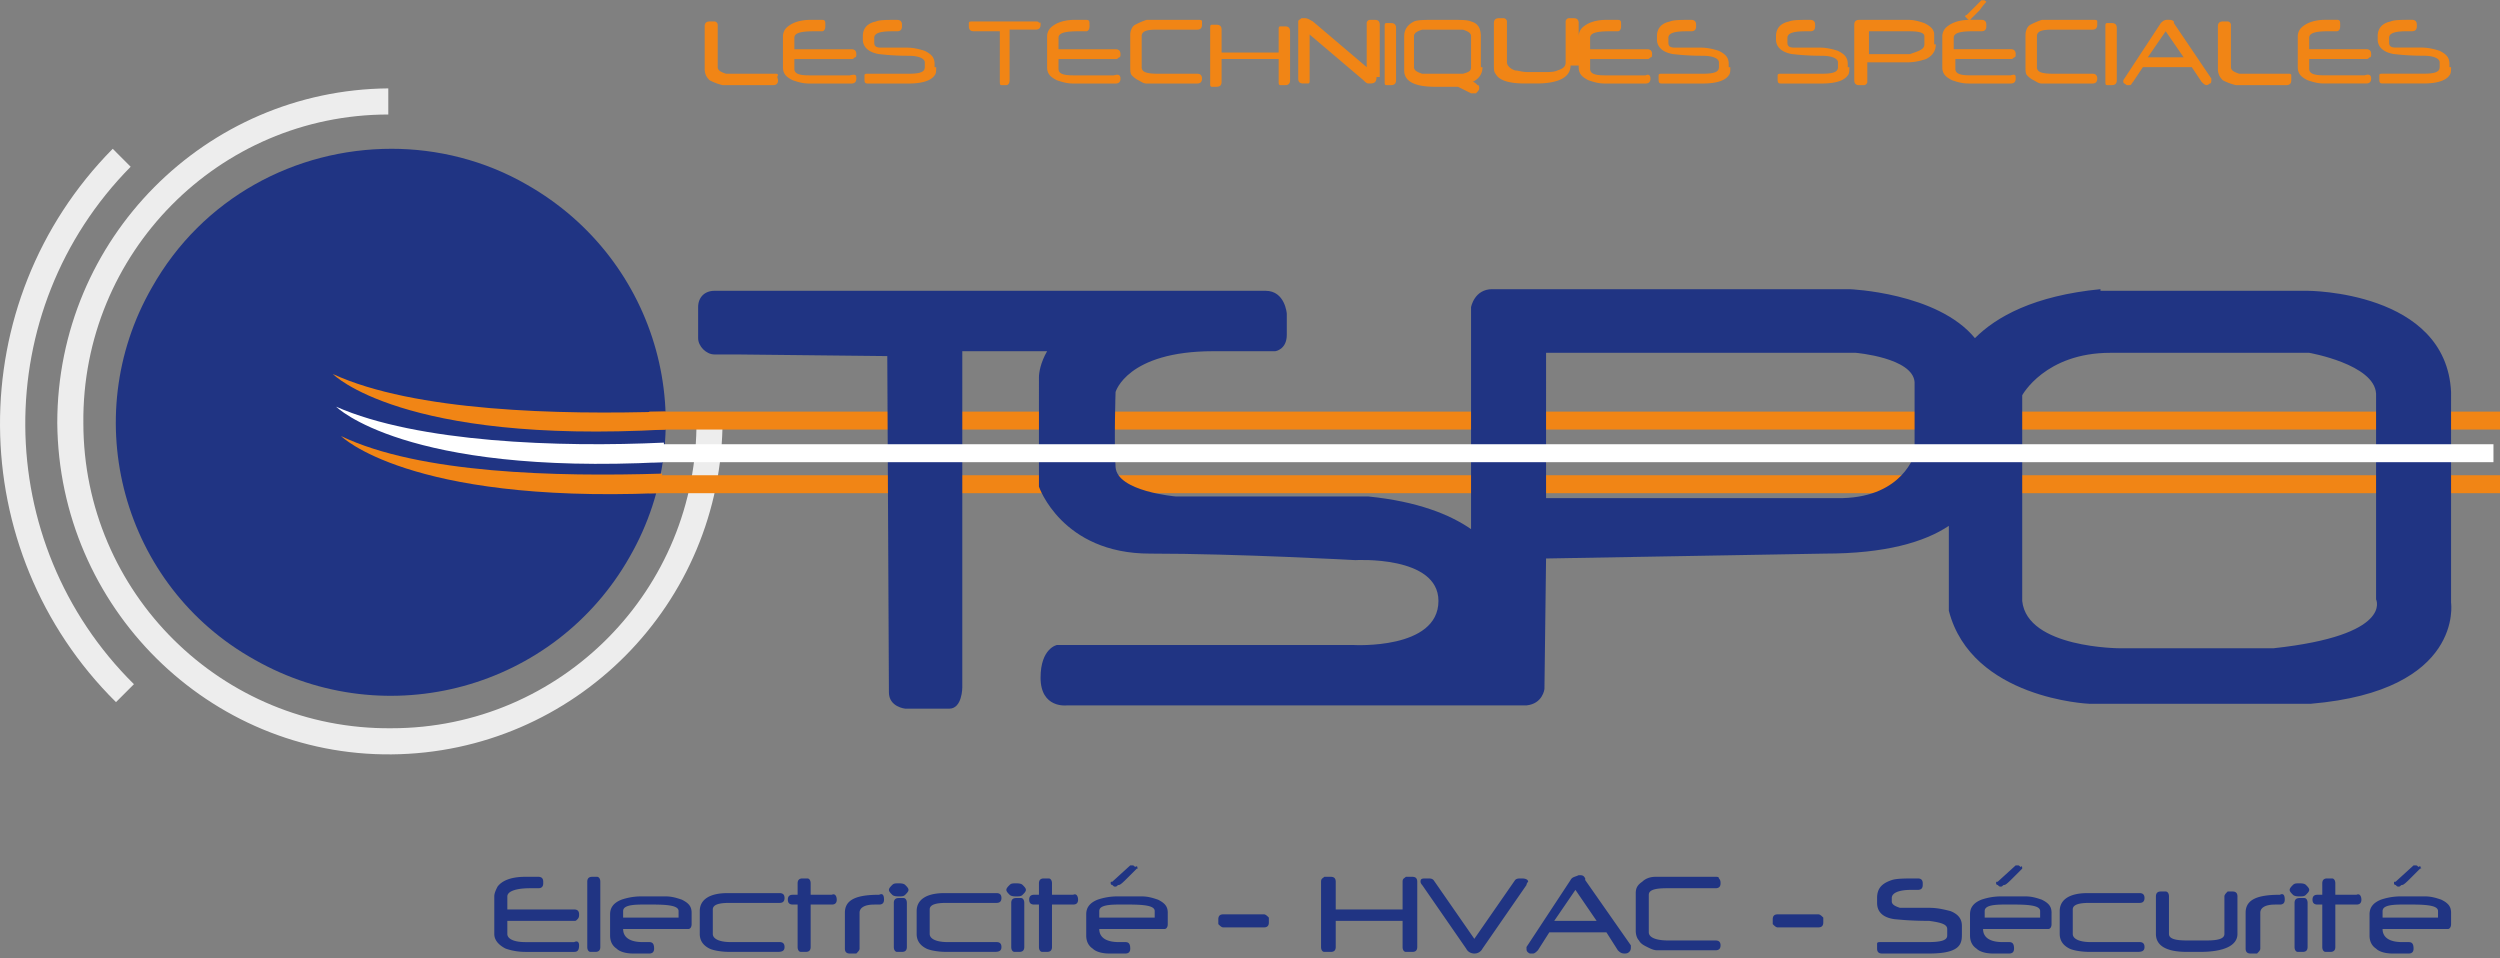<svg xmlns="http://www.w3.org/2000/svg" width="300" height="115" fill="none">
  <rect width="100%" height="100%" fill="#808080" stroke="none"/>
  <path fill="#203483" d="M69.49 113.444c0 .588-.195.784-.586.784h-5.87a7.287 7.287 0 0 1-2.349-.392c-.782-.392-1.37-.979-1.37-1.763v-4.505c0-.392.196-.784.392-1.175.587-.784 1.76-1.176 3.326-1.176H64.6c.391 0 .587.196.587.588v.196c0 .392-.196.587-.587.587h-.979c-1.76 0-2.74.392-2.74.98v1.567h8.024c.391 0 .587.196.587.587 0 .196 0 .392-.196.588-.196.196-.196.196-.391.196H60.88v1.567c0 .588.783.979 2.152.979h5.87c.392-.195.588 0 .588.392ZM72.037 113.64c0 .392-.196.588-.587.588h-.587c-.196 0-.391-.196-.391-.588v-7.835c0-.392.195-.588.587-.588h.587c.195 0 .391.196.391.588v7.835ZM82.994 110.897c0 .392-.195.587-.391.587h-7.827c0 .98.783 1.567 2.348 1.567h.783c.391 0 .587.196.587.784 0 .392-.196.588-.587.588H75.95c-.783 0-1.566-.196-1.957-.588-.587-.392-.783-.979-.783-1.567v-2.546c0-.784.392-1.372 1.37-1.763a7.287 7.287 0 0 1 2.348-.392h2.936c.782 0 1.37.196 1.956.392.783.391 1.174.783 1.174 1.567v1.371Zm-1.565-.784v-.783c0-.588-.978-.784-3.13-.784h-1.175c-1.565 0-2.348.196-2.348.784v.783h6.653ZM94.146 113.637c0 .392-.196.588-.783.588h-5.87c-.978 0-1.957-.196-2.348-.392-.783-.392-1.174-.979-1.174-1.763v-2.742c0-1.371 1.174-2.155 3.326-2.155h6.262c.391 0 .587.196.587.588 0 .392-.196.588-.587.588h-6.066c-1.174 0-1.957.195-1.957.783v2.938c0 .588.783.98 2.153.98h5.87c.391 0 .587.196.587.587ZM100.41 107.959c0 .391-.196.587-.587.587h-2.544v5.093c0 .392-.196.588-.587.588h-.587c-.196 0-.391-.196-.391-.588v-5.093h-.587c-.392 0-.587-.196-.587-.587 0-.392.195-.588.587-.588h.587V106c0-.392.195-.588.587-.588h.587c.195 0 .391.196.391.588v1.371h2.544c.391-.196.587.196.587.588ZM106.083 107.96c0 .392-.195.588-.587.588h-.587c-1.174 0-1.761.391-1.761.979v4.309c0 .196-.195.392-.391.588h-.783c-.391 0-.587-.196-.587-.588v-4.309c0-1.567 1.37-2.155 4.109-2.155.392-.196.587 0 .587.588ZM109.02 106.784c0 .195-.196.391-.392.587-.196.196-.391.196-.783.196-.195 0-.587 0-.782-.196-.196-.196-.392-.392-.392-.587 0-.196.196-.392.392-.588.195-.196.391-.196.782-.196.196 0 .587 0 .783.196.196.196.392.392.392.588Zm-.196 6.855c0 .392-.196.588-.587.588h-.587c-.196 0-.392-.196-.392-.588v-5.288c0-.392.196-.588.587-.588h.587c.196 0 .392.196.392.588v5.288ZM120.174 113.637c0 .392-.196.588-.783.588h-5.87c-.979 0-1.957-.196-2.348-.392-.783-.392-1.174-.979-1.174-1.763v-2.742c0-1.371 1.174-2.155 3.326-2.155h6.262c.391 0 .587.196.587.588 0 .392-.196.588-.587.588h-6.066c-1.174 0-1.957.195-1.957.783v2.938c0 .588.783.98 2.152.98h5.871c.391 0 .587.196.587.587ZM123.109 106.784c0 .195-.196.391-.391.587-.196.196-.392.196-.783.196-.196 0-.587 0-.783-.196-.196-.196-.391-.392-.391-.587 0-.196.195-.392.391-.588.196-.196.391-.196.783-.196.195 0 .587 0 .783.196.195.196.391.392.391.588Zm-.196 6.855c0 .392-.195.588-.587.588h-.587c-.196 0-.391-.196-.391-.588v-5.288c0-.392.195-.588.587-.588h.587c.196 0 .391.196.391.588v5.288ZM129.37 107.959c0 .391-.196.587-.587.587h-2.544v5.093c0 .392-.196.588-.587.588h-.587c-.196 0-.391-.196-.391-.588v-5.093h-.587c-.392 0-.587-.196-.587-.587 0-.392.195-.588.587-.588h.587V106c0-.392.195-.588.587-.588h.587c.195 0 .391.196.391.588v1.371h2.544c.391-.196.587.196.587.588ZM140.131 110.897c0 .392-.196.587-.392.587h-7.827c0 .98.783 1.567 2.348 1.567h.783c.391 0 .587.196.587.784 0 .392-.196.588-.587.588h-1.957c-.783 0-1.565-.196-1.957-.588-.587-.392-.782-.979-.782-1.567v-2.546c0-.784.391-1.372 1.369-1.763a7.29 7.29 0 0 1 2.349-.392H137c.782 0 1.369.196 1.957.392.782.391 1.174.783 1.174 1.567v1.371Zm-1.566-.784v-.783c0-.588-.978-.784-3.131-.784h-1.174c-1.565 0-2.348.196-2.348.784v.783h6.653Zm-2.152-5.876-.979.979c-.587.588-.978.98-1.174.98-.195 0-.195.196-.391.196s-.196 0-.391-.196c-.196 0-.196-.196-.196-.196 0-.196 0-.196.196-.196l2.152-1.959h.196c.195 0 .195 0 .391.196.196-.196.391 0 .196.196.195 0 .195-.196 0 0ZM152.263 110.7c0 .391-.196.587-.587.587h-4.892c-.196 0-.392-.196-.587-.392v-.587c0-.391.195-.587.587-.587h4.892c.195 0 .391.196.587.392v.587ZM170.071 113.64c0 .392-.196.588-.587.588h-.783c-.196 0-.391-.196-.391-.588v-3.134h-8.023v3.134c0 .392-.196.588-.587.588h-.783c-.195 0-.391-.196-.391-.588v-7.835c0-.392.196-.392.391-.588h.783c.391 0 .587.196.587.588v3.33h8.023v-3.33c0-.392.195-.392.391-.588h.783c.391 0 .587.196.587.588v7.835ZM183.181 106.196l-5.283 7.639a1.076 1.076 0 0 1-.978.588c-.392 0-.783-.196-.979-.588l-5.283-7.639c-.196-.196-.196-.392-.196-.392 0-.392.196-.392.783-.392.391 0 .587 0 .783.196l4.892 7.052 4.892-7.052c.195-.196.391-.196.782-.196.587 0 .783.196.783.392 0 0-.196.196-.196.392ZM195.704 113.443v.196c0 .196 0 .391-.196.587-.196.196-.391.196-.587.196-.392 0-.587-.196-.783-.392l-1.37-2.154h-6.848l-1.37 2.154c-.196.196-.391.392-.587.392h-.391c-.392-.196-.392-.392-.392-.587v-.196l5.283-8.031c.196-.392.588-.392.979-.588.391 0 .587 0 .783.392v.196l5.479 7.835Zm-4.11-2.938-2.543-3.722-2.544 3.722h5.087ZM206.466 106.001c0 .392-.195.587-.587.587h-5.87c-1.37 0-2.153.196-2.153.784v4.505c0 .588.783.98 2.349.98h5.674c.392 0 .587.195.587.587 0 .392-.195.588-.587.588H198.835c-.392 0-.783-.196-1.174-.392-.392-.196-.783-.392-.979-.783-.195-.196-.391-.588-.391-1.176v-4.505c0-.588.196-.979.783-1.371.391-.392.978-.588 1.565-.588h7.24c.196 0 .392 0 .392.196.195.196.195.392.195.588ZM218.794 110.7c0 .391-.196.587-.587.587h-4.892c-.196 0-.391-.196-.587-.392v-.587c0-.391.196-.587.587-.587h4.892c.196 0 .391.196.587.392v.587ZM235.427 112.072c0 .392 0 .783-.196 1.175-.391.784-1.565 1.176-3.718 1.176h-5.674c-.392 0-.588-.196-.588-.588v-.588c0-.196.196-.196.392-.196h5.674c1.566 0 2.349-.196 2.349-.783v-.784c0-.587-.783-.783-2.153-.979-2.544 0-3.913-.196-4.109-.196-1.565-.196-2.153-.979-2.153-1.959v-.587c0-1.176.588-1.763 1.762-2.155.587-.196 1.565-.196 3.13-.196.392 0 .587.196.587.588v.196c0 .391-.195.587-.587.587h-.782c-1.566 0-2.348.392-2.348.98v.391c0 .392.391.588.978.784H231.513c.979 0 1.761.196 2.544.392.978.391 1.37.979 1.37 1.763v.979ZM246.186 110.897c0 .392-.195.587-.391.587h-7.827c0 .98.782 1.567 2.348 1.567h.783c.391 0 .587.196.587.784 0 .392-.196.588-.587.588h-1.957c-.783 0-1.566-.196-1.957-.588-.587-.392-.783-.979-.783-1.567v-2.546c0-.784.392-1.372 1.37-1.763a7.288 7.288 0 0 1 2.348-.392h2.935c.783 0 1.37.196 1.957.392.783.391 1.174.783 1.174 1.567v1.371Zm-1.37-.784v-.783c0-.588-.978-.784-3.13-.784h-1.174c-1.566 0-2.349.196-2.349.784v.783h6.653Zm-2.152-5.876-.978.979c-.587.588-.979.98-1.174.98-.196 0-.196.196-.392.196-.195 0-.195 0-.391-.196-.196 0-.196-.196-.196-.196 0-.196 0-.196.196-.196l2.152-1.959h.196c.196 0 .196 0 .391.196.196-.196.196 0 .196.196ZM257.341 113.637c0 .392-.195.588-.782.588h-5.871c-.978 0-1.957-.196-2.348-.392-.783-.392-1.174-.979-1.174-1.763v-2.742c0-1.371 1.174-2.155 3.327-2.155h6.261c.392 0 .587.196.587.588 0 .392-.195.588-.587.588h-6.066c-1.174 0-1.957.195-1.957.783v2.938c0 .588.783.98 2.153.98h5.87c.392 0 .587.196.587.587ZM268.495 112.072c0 1.371-1.565 2.155-4.5 2.155H262.429c-2.544 0-3.718-.784-3.718-2.155v-4.505c0-.392.196-.588.587-.588h.587c.196 0 .392.196.392.588v4.505c0 .588.783.784 2.152.784h2.348c1.37 0 2.153-.196 2.153-.784v-4.505c0-.196.196-.392.391-.588h.587c.392 0 .587.196.587.588v4.505ZM274.171 107.96c0 .392-.195.588-.587.588h-.587c-1.174 0-1.761.391-1.761.979v4.309c0 .196-.195.392-.391.588h-.783c-.391 0-.587-.196-.587-.588v-4.309c0-1.567 1.37-2.155 4.109-2.155.392-.196.587 0 .587.588ZM277.107 106.784c0 .195-.196.391-.391.587-.196.196-.392.196-.783.196-.196 0-.587 0-.783-.196-.196-.196-.391-.392-.391-.587 0-.196.195-.392.391-.588.196-.196.392-.196.783-.196.196 0 .587 0 .783.196.195.196.391.392.391.588Zm-.196 6.855c0 .392-.195.588-.587.588h-.587c-.196 0-.391-.196-.391-.588v-5.288c0-.392.196-.588.587-.588h.587c.196 0 .391.196.391.588v5.288ZM283.369 107.959c0 .391-.195.587-.587.587h-2.543v5.093c0 .392-.196.588-.588.588h-.587c-.195 0-.391-.196-.391-.588v-5.093h-.587c-.391 0-.587-.196-.587-.587 0-.392.196-.588.587-.588h.587V106c0-.392.196-.588.587-.588h.587c.196 0 .392.196.392.588v1.371h2.543c.392-.196.587.196.587.588ZM294.129 110.897c0 .392-.196.587-.392.587h-7.827c0 .98.783 1.567 2.348 1.567h.783c.391 0 .587.196.587.784 0 .392-.196.588-.587.588h-1.957c-.782 0-1.565-.196-1.957-.588-.587-.392-.782-.979-.782-1.567v-2.546c0-.784.391-1.372 1.369-1.763a7.295 7.295 0 0 1 2.349-.392h2.935c.782 0 1.37.196 1.957.392.782.391 1.174.783 1.174 1.567v1.371Zm-1.566-.784v-.783c0-.588-.978-.784-3.131-.784h-1.174c-1.565 0-2.348.196-2.348.784v.783h6.653Zm-2.152-5.876-.979.979c-.587.588-.978.98-1.174.98-.195 0-.195.196-.391.196s-.196 0-.391-.196c-.196 0-.196-.196-.196-.196 0-.196 0-.196.196-.196l2.152-1.959h.196c.195 0 .195 0 .391.196.196-.196.391 0 .196.196.195 0 .195-.196 0 0Z"/>
  <path fill="#F18515" d="M93.367 9.628c0 .392-.196.588-.588.588h-6.065a6.62 6.62 0 0 1-1.566-.588c-.391-.391-.587-.783-.587-1.37V3.163c0-.391.196-.587.587-.587h.587c.196 0 .391.196.391.391v5.093c0 .392.392.588.979.784h5.87c.196 0 .392 0 .392.196-.196.196 0 .391 0 .587ZM102.758 9.435c0 .392-.196.588-.587.588h-5.088c-.782 0-1.37-.196-1.956-.392-.783-.391-1.174-.783-1.174-1.567V4.343c0-.392.195-.784.391-.98.587-.587 1.565-.98 2.935-.98h1.37c.391 0 .391.197.391.588v.196c0 .392-.195.588-.391.588h-.978c-1.566 0-2.349.196-2.349.783V5.91h6.849c.391 0 .587.195.587.587 0 .196 0 .392-.196.392-.195.196-.195.196-.391.196h-6.849V8.26c0 .588.587.784 1.761.784h4.892c.783-.196.783 0 .783.391ZM112.345 8.064c0 .392 0 .784-.196.98-.391.587-1.369.979-3.13.979h-4.892c-.392 0-.392-.196-.392-.588v-.391c0-.196.196-.196.392-.196h4.892c1.369 0 1.956-.196 1.956-.784v-.587c0-.392-.587-.784-1.956-.784-2.153 0-3.327-.196-3.523-.196-1.174-.196-1.956-.783-1.956-1.763v-.391c0-.98.587-1.567 1.565-1.763.391-.196 1.37-.196 2.544-.196.391 0 .587.196.587.587v.196c0 .392-.196.588-.587.588h-.587c-1.37 0-2.153.196-2.153.783v.588c0 .392.196.588.783.588H108.823c.783 0 1.565.196 2.152.391.783.392 1.174.784 1.174 1.567v.392h.196ZM124.871 2.968c0 .392-.196.588-.587.588h-3.131v6.072c0 .392-.196.588-.392.588h-.587c-.195 0-.195-.196-.195-.392V3.752h-3.131c-.392 0-.587-.196-.587-.588v-.391c0-.196.195-.196.391-.196h7.632c.195 0 .391 0 .391.196.196-.196.196 0 .196.195ZM134.457 9.435c0 .392-.195.588-.587.588h-5.087c-.783 0-1.37-.196-1.957-.392-.783-.391-1.174-.783-1.174-1.567V4.343a1.5 1.5 0 0 1 .391-.98c.587-.587 1.566-.98 2.935-.98h1.37c.391 0 .391.197.391.588v.196c0 .392-.195.588-.391.588h-.978c-1.566 0-2.348.196-2.348.783V5.91h6.848c.392 0 .587.195.587.587 0 .196 0 .392-.195.392-.196.196-.196.196-.392.196h-6.848V8.26c0 .588.587.784 1.761.784h4.892c.587-.196.782 0 .782.391ZM144.24 2.971c0 .392-.196.588-.587.588h-4.892c-1.174 0-1.761.196-1.761.784v3.721c0 .588.587.784 1.956.784h4.697c.391 0 .587.196.587.587 0 .392-.196.588-.587.588h-6.066c-.392 0-.587-.196-.979-.392a2.692 2.692 0 0 1-.782-.587c-.196-.196-.196-.588-.196-.98V4.147c0-.392.196-.98.587-1.176a9.523 9.523 0 0 1 1.37-.587H143.848c.196 0 .392 0 .392.196v.391ZM154.809 9.63c0 .391-.196.587-.587.587h-.587c-.196 0-.196-.196-.196-.392V7.083h-6.849v2.742c0 .392-.195.588-.587.588h-.587c-.195 0-.195-.196-.195-.392v-6.66c0-.195 0-.391.195-.391h.587c.392 0 .587.196.587.587V6.3h6.849V3.557c0-.196 0-.391.196-.391h.587c.391 0 .587.195.587.587V9.63ZM165.179 9.236c0 .587-.196.783-.783.783h-.195c-.196 0-.392-.196-.587-.392l-6.458-5.484v5.484c0 .196 0 .392-.195.392h-.587c-.392 0-.587-.196-.587-.587V2.576c0-.196.195-.196.391-.392h.391c.392 0 .587.196.979.392l6.457 5.484V2.772c0-.196.196-.392.391-.392h.587c.392 0 .588.196.588.588v6.268h-.392ZM167.528 9.627c0 .391-.196.587-.587.587h-.587c-.196 0-.196-.196-.196-.391v-6.66c0-.196 0-.392.196-.392h.587c.391 0 .587.196.587.588v6.268ZM177.897 8.064c0 .784-.391 1.371-1.174 1.763.196 0 .392.196.587.392.196 0 .196.196.196.392s-.196.391-.391.587h-.587l-1.566-.783h-2.739c-2.348 0-3.718-.588-3.718-1.959V4.343c0-.784.391-1.372 1.174-1.763.391-.196 1.37-.196 2.348-.196h2.153c1.174 0 1.956 0 2.348.196.782.196 1.174.783 1.174 1.763v3.721h.195Zm-1.369 0V4.343c0-.392-.392-.588-.979-.784h-4.892c-.587.196-.978.392-.978.784v3.721c0 .392.391.588.978.784h4.892c.783-.196.979-.392.979-.784ZM188.464 7.865c0 1.37-1.369 2.154-4.109 2.154h-1.37c-1.956 0-3.13-.392-3.522-1.175-.195-.196-.195-.588-.195-.98V2.773c0-.392.195-.588.587-.588h.587c.195 0 .391.196.391.392v4.897c0 .392.391.783.978.98.392 0 .783.195 1.566.195h1.957c.587 0 1.174 0 1.565-.196.587-.196.978-.392.978-.98V2.577c0-.196.196-.392.392-.392h.587c.391 0 .587.196.587.588v5.093h-.979ZM198.054 9.435c0 .392-.196.588-.587.588h-4.892c-.783 0-1.37-.196-1.957-.392-.783-.391-1.174-.783-1.174-1.567V4.343a1.5 1.5 0 0 1 .391-.98c.587-.587 1.566-.98 2.935-.98h1.37c.391 0 .391.197.391.588v.196c0 .392-.195.588-.391.588h-.978c-1.566 0-2.348.196-2.348.783V5.91h6.848c.392 0 .587.195.587.587 0 .196 0 .392-.195.392-.196.196-.196.196-.392.196h-6.848V8.26c0 .588.587.784 1.761.784h4.892c.391-.196.587 0 .587.391ZM207.641 8.064c0 .392 0 .784-.195.98-.392.587-1.37.979-3.131.979h-4.892c-.391 0-.391-.196-.391-.588v-.391c0-.196.195-.196.391-.196h4.892c1.37 0 1.957-.196 1.957-.784v-.587c0-.392-.587-.784-1.957-.784-2.153 0-3.327-.196-3.522-.196-1.174-.196-1.957-.783-1.957-1.763v-.391c0-.98.587-1.567 1.565-1.763.392-.196 1.37-.196 2.544-.196.392 0 .587.196.587.587v.196c0 .392-.195.588-.587.588h-.587c-1.37 0-2.152.196-2.152.783v.588c0 .392.195.588.782.588H204.119c.783 0 1.566.196 2.153.391.782.392 1.174.784 1.174 1.567v.392h.195ZM221.926 8.064c0 .392 0 .784-.196.98-.391.587-1.37.979-3.131.979h-4.892c-.391 0-.391-.196-.391-.588v-.391c0-.196.195-.196.391-.196h4.892c1.37 0 1.957-.196 1.957-.784v-.587c0-.392-.587-.784-1.957-.784-2.152 0-3.326-.196-3.522-.196-1.174-.196-1.957-.783-1.957-1.763v-.391c0-.98.587-1.567 1.566-1.763.391-.196 1.369-.196 2.543-.196.392 0 .587.196.587.587v.196c0 .392-.195.588-.587.588h-.587c-1.369 0-2.152.196-2.152.783v.588c0 .392.196.588.783.588h3.13c.783 0 1.566.196 2.153.391.783.392 1.174.784 1.174 1.567v.392h.196ZM232.296 5.322c0 .783-.392 1.371-1.174 1.763-.588.196-1.37.392-2.153.392h-4.892v2.35c0 .196-.196.392-.391.392h-.587c-.392 0-.587-.196-.587-.588v-6.66c0-.391.195-.587.587-.587h5.87c.783 0 1.37.196 1.957.392.783.391 1.174.783 1.174 1.37v1.176h.196Zm-1.37 0v-.98c0-.391-.587-.587-1.761-.587h-4.892v2.742h4.892c1.174-.392 1.761-.587 1.761-1.175ZM241.883 9.432c0 .392-.196.588-.587.588h-5.088c-.783 0-1.37-.196-1.957-.392-.782-.391-1.174-.783-1.174-1.567V4.34a1.5 1.5 0 0 1 .391-.98c.588-.587 1.566-.98 2.936-.98h1.369c.392 0 .587.197.587.588v.196c0 .392-.195.588-.587.588h-.978c-1.565 0-2.348.196-2.348.784v1.37h6.849c.391 0 .587.197.587.588 0 .196 0 .392-.196.392-.196.196-.196.196-.391.196h-6.653v1.175c0 .588.587.784 1.761.784h4.892c.587-.196.587 0 .587.391ZM238.36.226s-.391.392-.782.98l-.979.979-.195.196c-.196 0-.196 0-.392-.196l-.195-.196s0-.196.195-.196L237.773.03h.196c.196 0 .196 0 .391.196 0-.196 0-.392 0 0ZM251.67 2.971c0 .392-.196.588-.587.588h-4.892c-1.174 0-1.761.196-1.761.784v3.721c0 .588.587.784 1.957.784h4.696c.391 0 .587.196.587.587 0 .392-.196.588-.587.588h-6.066c-.392 0-.587-.196-.979-.392a2.692 2.692 0 0 1-.782-.587c-.196-.196-.196-.588-.196-.98V4.147c0-.392.196-.98.587-1.176a9.523 9.523 0 0 1 1.37-.587H251.279c.195 0 .391 0 .391.196v.391ZM254.014 9.627c0 .391-.195.587-.587.587h-.587c-.195 0-.195-.196-.195-.391v-6.66c0-.196 0-.392.195-.392h.587c.392 0 .587.196.587.588v6.268ZM265.363 9.43c0 .391 0 .587-.195.587-.196.196-.392.196-.392.196-.195 0-.391-.196-.587-.392l-1.174-1.763h-5.87l-1.174 1.763c-.196.196-.196.392-.391.392h-.392c-.195-.196-.391-.196-.391-.392v-.196l4.5-6.855c.196-.196.392-.392.783-.392.392 0 .587 0 .783.196v.196l4.5 6.66Zm-3.326-2.547-2.153-3.134-2.152 3.134h4.305ZM274.953 9.628c0 .392-.195.588-.587.588H268.3a6.623 6.623 0 0 1-1.565-.588c-.391-.391-.587-.783-.587-1.37V3.163c0-.391.196-.587.587-.587h.587c.196 0 .391.196.391.391v5.093c0 .392.392.588.979.784h5.87c.196 0 .391 0 .391.196v.587ZM284.538 9.43c0 .391-.195.587-.587.587h-5.087c-.783 0-1.37-.196-1.957-.392-.783-.391-1.174-.783-1.174-1.567V4.337a1.5 1.5 0 0 1 .391-.98c.587-.587 1.566-.98 2.935-.98h1.37c.392 0 .392.197.392.589v.195c0 .392-.196.588-.392.588h-.978c-1.566 0-2.348.196-2.348.784v1.37h6.848c.392 0 .587.197.587.588 0 .196 0 .392-.195.392-.196.196-.196.196-.392.196h-6.848v1.175c0 .588.587.784 1.761.784h4.892c.587-.196.782 0 .782.392ZM294.128 8.058c0 .392 0 .784-.195.98-.392.587-1.37.98-3.131.98h-4.892c-.392 0-.392-.197-.392-.588v-.392c0-.196.196-.196.392-.196h4.892c1.369 0 1.957-.196 1.957-.784v-.587c0-.392-.588-.784-1.957-.784-2.153 0-3.327-.196-3.522-.196-1.175-.196-1.957-.783-1.957-1.763v-.391c0-.98.587-1.567 1.565-1.763.392-.196 1.37-.196 2.544-.196.391 0 .587.196.587.588v.195c0 .392-.196.588-.587.588h-.587c-1.37 0-2.152.196-2.152.784v.587c0 .392.195.588.782.588H290.606c.783 0 1.565.196 2.153.392.782.391 1.174.783 1.174 1.567v.391h.195Z"/>
  <path fill="#EDEDED" d="M46.986 90.525c21.916-.196 39.723-18.021 39.723-40.155h-3.131c.195 20.371-16.242 37.02-36.592 37.02-20.35.197-36.983-16.257-36.983-36.629-.196-20.37 16.241-37.02 36.592-37.02v-3.135c-21.916.196-39.723 18.021-39.723 40.155.196 22.135 18.198 39.96 40.114 39.764Z"/>
  <path fill="#EDEDED" d="m13.918 84.258 2.153-2.155C-1.15 65.062-1.344 37.247 15.68 20.01l-2.153-2.155C-4.67 36.267-4.475 66.041 13.92 84.258Z"/>
  <path fill="#203483" d="M63.232 22.164c-5.088-2.938-10.763-4.309-16.242-4.309-11.544 0-22.698 5.876-28.764 16.65-9.001 15.67-3.522 35.845 12.328 44.66 15.85 9.01 36.004 3.526 45.005-12.34 9.002-15.67 3.523-35.65-12.327-44.66Z"/>
  <path fill="#F18515" d="M79.863 51.544V49.39c-12.72.391-30.135 0-39.919-4.506 0 0 8.219 8.423 39.919 6.66ZM40.924 52.328s8.023 8.03 37.962 6.855l.587-2.35c-12.72.392-29.156 0-38.549-4.505Z"/>
  <path fill="#fff" d="M40.338 48.805s8.218 8.227 39.135 6.66c.196-.784.196-1.568.196-2.351-12.523.588-29.547 0-39.331-4.31Z"/>
  <path fill="#F18515" d="M300 57.029H77.906v2.154H300V57.03ZM77.906 49.392v2.155H300v-2.155H77.906Z"/>
  <path fill="#203483" d="M185.528 42.34h37.179s6.849.587 7.044 3.525v8.619s-1.369 5.093-8.609 5.289h-35.614V42.339Zm57.138 29.773v-24.68s2.74-5.094 10.567-5.094h23.872s7.828 1.372 8.023 4.897v24.681s2.153 4.31-12.327 5.876h-18.394s-11.154 0-11.741-5.68Zm9.393-37.413c-8.023.784-12.524 3.33-15.067 5.877-4.501-5.485-15.068-5.877-15.068-5.877h-42.853c-2.153 0-2.544 2.155-2.544 2.155v26.64c-2.544-1.764-6.457-3.33-12.328-3.918h-23.09s-7.044-.588-7.24-3.526c-.195-2.938 0-9.01 0-9.01s1.37-4.897 11.741-4.897h7.436s1.37-.196 1.37-1.96v-2.546s-.196-2.742-2.544-2.742H85.733c-1.174 0-1.957.784-1.957 1.959v3.722c0 .979.978 1.958 1.957 1.958h2.739l18.002.196s.196 38.392.196 40.351c0 1.763 1.957 1.959 1.957 1.959h5.283c1.566 0 1.566-2.546 1.566-2.546V42.144h10.175c-.783 1.37-.978 2.546-.978 3.134V58.4s2.739 8.032 13.306 8.032c10.566 0 24.655.783 24.655.783s9.98-.588 9.98 4.897c0 5.876-10.176 5.289-10.176 5.289h-35.613s-1.957.391-1.957 3.917c0 3.722 3.131 3.33 3.131 3.33h55.181c1.957-.196 2.153-1.959 2.153-1.959l.195-15.67 33.461-.587c7.24 0 11.937-1.372 14.872-3.33v10.185c2.739 10.578 16.828 11.165 16.828 11.165h26.612c18.394-1.567 16.828-12.144 16.828-12.144V47.04c-.587-12.145-17.219-12.145-17.219-12.145h-24.851V34.7Z"/>
  <path fill="#fff" d="M299.216 53.308H78.296v2.154h220.92v-2.154Z"/>
</svg>
